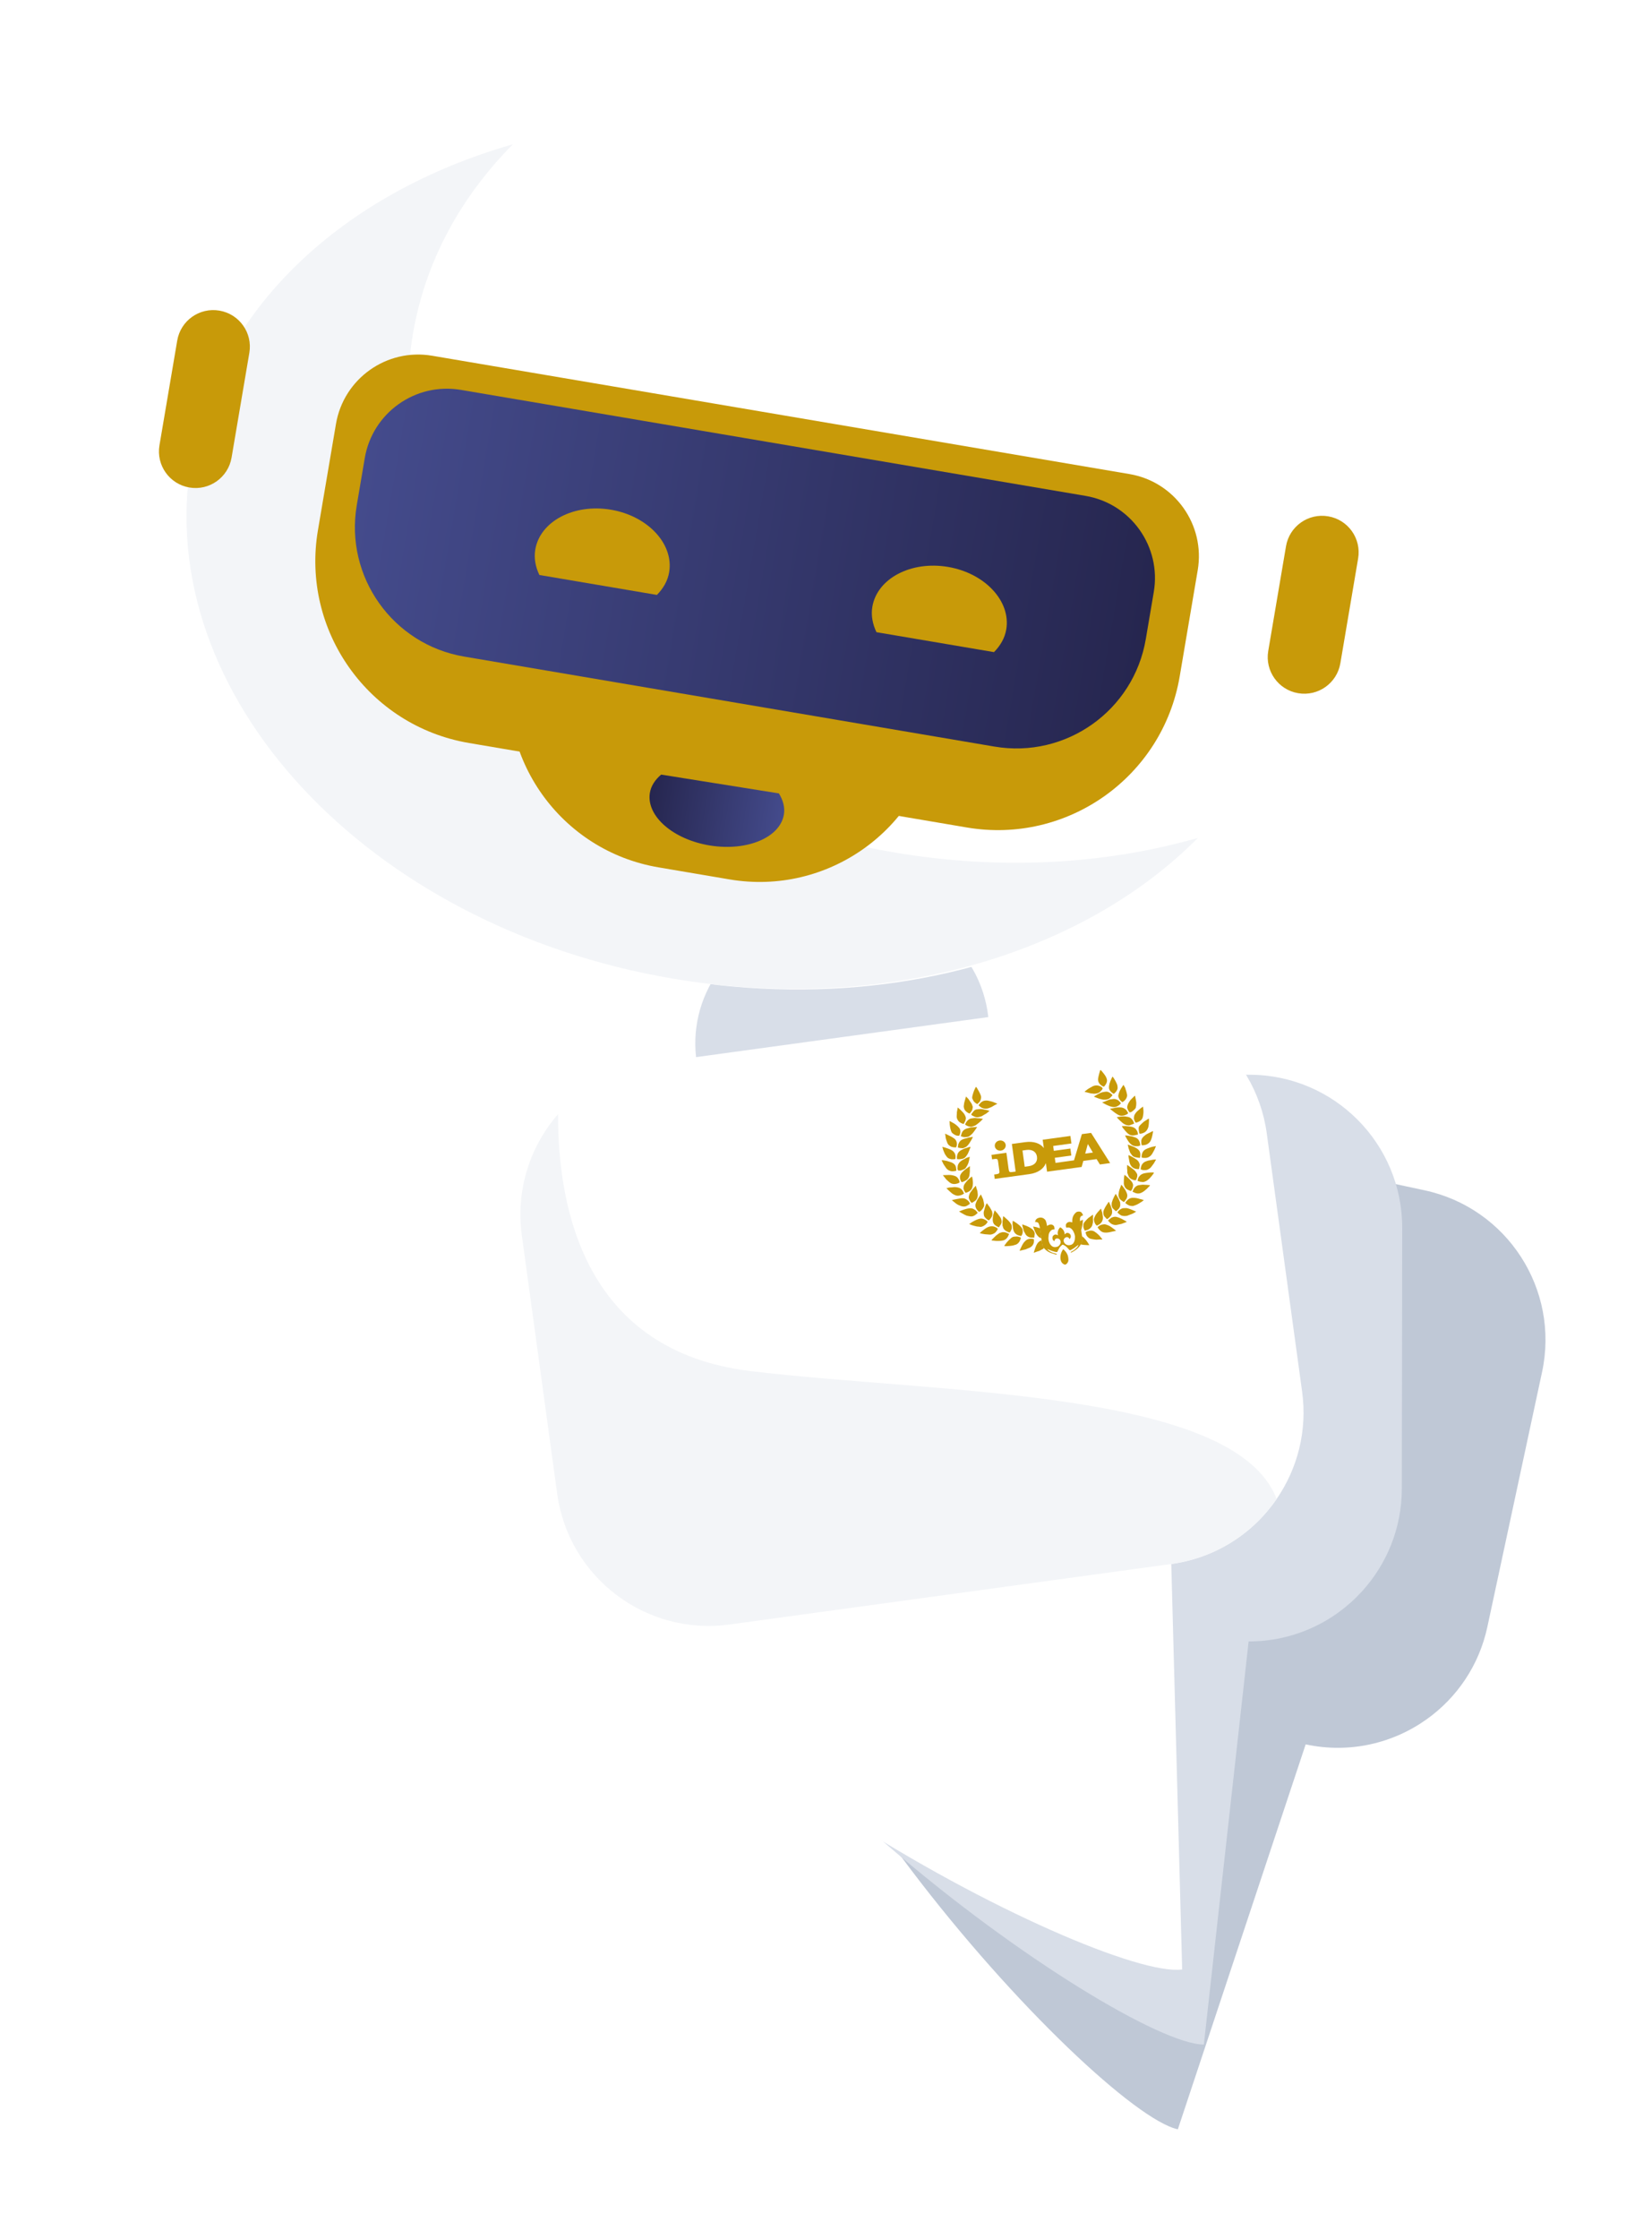 <svg width="155" height="210" viewBox="0 0 155 210" fill="none" xmlns="http://www.w3.org/2000/svg">
  <g id="bot" filter="url(#filter0_d_1149_12306)">
    <path id="path4416" d="M83.334 106.811L78.877 108.032C72.728 109.718 66.372 106.1 64.687 99.95C63.002 93.8 66.625 87.447 72.774 85.761L77.231 84.54C83.381 82.854 89.736 86.472 91.421 92.622C93.107 98.772 89.484 105.125 83.334 106.811Z" fill="#D8DEE8"/>
    <path id="path4514" d="M143.723 127.719L138.591 151.623C137.81 155.258 135.717 158.272 132.912 160.277C129.741 162.547 125.658 163.525 121.543 162.642L109.55 198.744C101.8 197.08 63.715 155.969 69.616 136.818L74.749 112.914C75.653 108.7 78.324 105.319 81.819 103.378C84.747 101.753 88.26 101.137 91.796 101.896L132.7 110.676C140.451 112.34 145.386 119.971 143.723 127.719Z" fill="#BFC8D6"/>
    <path id="path4514_2" d="M130.602 114.207L130.566 138.655C130.561 142.372 129.142 145.757 126.817 148.302C124.189 151.184 120.4 152.992 116.191 152.986L111.99 190.795C104.063 190.784 58.243 158.518 60.021 138.557L60.056 114.108C60.062 109.798 61.97 105.934 64.983 103.308C67.508 101.107 70.816 99.773 74.431 99.778L116.268 99.836C124.195 99.847 130.613 106.282 130.602 114.207Z" fill="#D8DEE8"/>
    <g id="head">
      <path id="path4418" d="M121.141 59.876C117.411 81.858 91.143 95.736 62.469 90.872C33.798 86.008 13.577 64.245 17.307 42.263C21.037 20.279 47.305 6.402 75.976 11.265C104.65 16.129 124.871 37.892 121.141 59.876Z" fill="white"/>
      <path id="Subtract" fill-rule="evenodd" clip-rule="evenodd" d="M111.431 77.625C102.815 80.09 93.025 80.698 82.937 78.987C54.267 74.124 34.046 52.36 37.776 30.378C38.933 23.556 42.261 17.515 47.157 12.572C31.283 17.113 19.395 27.957 16.978 42.208C13.248 64.19 33.468 85.953 62.139 90.817C81.916 94.171 100.548 88.611 111.431 77.625Z" fill="#F3F5F8"/>
      <g id="g4420">
        <g id="g4422">
          <path id="path4436" d="M89.76 76.648L43.043 68.724C33.618 67.125 27.27 58.189 28.869 48.766L30.56 38.802C31.282 34.546 35.322 31.679 39.579 32.401L105.012 43.5C109.269 44.222 112.137 48.261 111.415 52.517L109.724 62.481C108.125 71.904 99.185 78.247 89.76 76.648Z" fill="#C89A09"/>
        </g>
      </g>
      <g id="g4438">
        <g id="g4440">
          <path id="path4454" d="M67.478 81.516L60.825 80.387C51.639 78.829 45.453 70.12 47.012 60.934C48.57 51.749 57.283 45.566 66.469 47.125L73.122 48.253C82.311 49.812 88.497 58.522 86.939 67.707C85.38 76.892 76.668 83.075 67.478 81.516Z" fill="#C89A09"/>
        </g>
      </g>
      <g id="g4456">
        <g id="g4458">
          <path id="path4472" d="M92.347 69.06L42.589 60.619C35.889 59.483 31.374 53.129 32.511 46.429L33.262 42.004C33.984 37.746 38.024 34.882 42.281 35.605L100.889 45.546C105.146 46.268 108.015 50.304 107.293 54.562L106.542 58.986C105.405 65.686 99.047 70.196 92.347 69.06Z" fill="url(#paint0_linear_1149_12306)"/>
        </g>
      </g>
      <g id="g4478">
        <g id="g4480">
          <path id="path4494" d="M16.808 44.761C14.94 44.444 13.682 42.672 13.999 40.804L15.666 30.979C15.983 29.108 17.755 27.853 19.623 28.17C21.495 28.488 22.75 30.256 22.433 32.127L20.766 41.952C20.449 43.82 18.68 45.078 16.808 44.761Z" fill="#C89A09"/>
        </g>
      </g>
      <g id="g4478_2">
        <g id="g4480_2">
          <path id="path4494_2" d="M120.84 64.053C118.972 63.737 117.714 61.965 118.031 60.097L119.698 50.271C120.015 48.4 121.787 47.146 123.655 47.463C125.527 47.78 126.782 49.548 126.465 51.419L124.798 61.245C124.481 63.113 122.712 64.371 120.84 64.053Z" fill="#C89A09"/>
        </g>
      </g>
      <path id="path4474" d="M60.672 54.835C61.26 54.24 61.681 53.531 61.821 52.711C62.271 50.059 59.823 47.431 56.356 46.843C52.888 46.255 49.711 47.928 49.261 50.581C49.122 51.4 49.285 52.209 49.645 52.965L60.672 54.835Z" fill="#C89A09"/>
      <path id="mouth" d="M61.072 71.687C60.51 72.164 60.118 72.738 60.011 73.408C59.664 75.577 62.201 77.786 65.674 78.34C69.147 78.894 72.244 77.585 72.591 75.416C72.698 74.746 72.504 74.078 72.118 73.45L61.072 71.687Z" fill="url(#paint1_linear_1149_12306)"/>
      <path id="path4476" d="M92.299 60.2C92.887 59.605 93.311 58.896 93.45 58.077C93.9 55.424 91.453 52.797 87.982 52.208C84.515 51.62 81.337 53.293 80.887 55.946C80.748 56.765 80.912 57.574 81.271 58.33L92.299 60.2Z" fill="#C89A09"/>
    </g>
    <g id="body">
      <path id="path4514_3" d="M117.893 105.335L121.21 129.558C121.714 133.241 120.772 136.788 118.818 139.628C116.61 142.843 113.104 145.152 108.934 145.724L109.955 183.752C102.101 184.828 52.291 159.146 51.317 139.13L48.001 114.907C47.416 110.637 48.776 106.548 51.4 103.534C53.6 101.007 56.693 99.232 60.276 98.742L101.725 93.065C109.579 91.99 116.819 97.484 117.893 105.335Z" fill="white"/>
      <g id="logo--idea">
        <g id="qKWmw5.tif">
          <path id="Vector" d="M90.602 110.248C90.635 110.376 90.649 110.496 90.697 110.601C90.764 110.759 90.763 110.927 90.781 111.09C90.787 111.192 90.768 111.295 90.728 111.391C90.693 111.493 90.627 111.585 90.539 111.655C90.456 111.717 90.37 111.774 90.282 111.829C90.255 111.842 90.223 111.845 90.194 111.836C90.165 111.828 90.141 111.809 90.127 111.784C90.056 111.682 89.997 111.573 89.952 111.459C89.901 111.312 89.953 111.184 89.995 111.048C90.03 110.935 90.105 110.846 90.175 110.752C90.246 110.658 90.302 110.571 90.373 110.487C90.445 110.403 90.519 110.334 90.602 110.248Z" fill="#C89A09"/>
          <path id="Vector_2" d="M104.811 108.305C104.98 108.424 105.152 108.539 105.318 108.663C105.406 108.729 105.488 108.803 105.561 108.884C105.615 108.944 105.645 109.023 105.694 109.088C105.753 109.164 105.75 109.255 105.746 109.335C105.742 109.428 105.697 109.52 105.668 109.611C105.661 109.644 105.647 109.675 105.625 109.702C105.613 109.714 105.598 109.724 105.582 109.73C105.566 109.737 105.549 109.74 105.531 109.74C105.343 109.703 105.162 109.638 105.026 109.508C104.976 109.451 104.937 109.387 104.912 109.318C104.872 109.228 104.838 109.135 104.809 109.041C104.803 109.003 104.803 108.963 104.808 108.924C104.81 108.913 104.811 108.901 104.811 108.889C104.803 108.791 104.79 108.694 104.786 108.595C104.782 108.496 104.788 108.41 104.789 108.317L104.811 108.305Z" fill="#C89A09"/>
          <path id="Vector_3" d="M89.669 101.875C89.757 101.965 89.842 102.044 89.915 102.131C89.966 102.198 90.013 102.268 90.055 102.339C90.091 102.393 90.128 102.445 90.165 102.498C90.217 102.572 90.254 102.656 90.272 102.744C90.278 102.763 90.285 102.781 90.294 102.799C90.301 102.818 90.315 102.839 90.311 102.856C90.285 102.962 90.294 103.07 90.24 103.176C90.183 103.277 90.114 103.372 90.034 103.459C90.029 103.464 90.022 103.469 90.014 103.471C90.006 103.474 89.998 103.474 89.99 103.473C89.862 103.422 89.746 103.346 89.65 103.252C89.582 103.19 89.531 103.112 89.502 103.026C89.477 102.922 89.441 102.814 89.473 102.699C89.495 102.622 89.487 102.539 89.507 102.462C89.554 102.282 89.609 102.104 89.662 101.925C89.666 101.909 89.668 101.892 89.669 101.875Z" fill="#C89A09"/>
          <path id="Vector_4" d="M106.36 111.603C106.295 111.651 106.236 111.7 106.167 111.744C106.06 111.814 105.95 111.88 105.84 111.947C105.718 112.018 105.587 112.073 105.451 112.113C105.419 112.13 105.386 112.142 105.351 112.149C105.186 112.15 105.023 112.139 104.882 112.049C104.814 112.006 104.744 111.967 104.681 111.918C104.618 111.869 104.62 111.836 104.664 111.775C104.726 111.691 104.797 111.614 104.876 111.545C104.946 111.485 105.028 111.439 105.118 111.41C105.208 111.382 105.303 111.371 105.396 111.38C105.587 111.385 105.775 111.419 105.952 111.48C106.025 111.506 106.105 111.513 106.18 111.534C106.24 111.551 106.296 111.578 106.36 111.603Z" fill="#C89A09"/>
          <path id="Vector_5" d="M105.025 103.366C104.984 103.314 104.949 103.273 104.918 103.229C104.899 103.201 104.883 103.171 104.871 103.14C104.832 103.037 104.78 102.94 104.806 102.818C104.822 102.723 104.851 102.629 104.892 102.54C104.921 102.486 104.952 102.433 104.986 102.382C105.032 102.306 105.085 102.234 105.143 102.166C105.235 102.069 105.336 101.977 105.434 101.882C105.461 101.857 105.489 101.833 105.529 101.796C105.541 101.843 105.55 101.875 105.555 101.907C105.59 102.1 105.64 102.291 105.653 102.485C105.656 102.631 105.64 102.776 105.605 102.919C105.584 102.983 105.544 103.041 105.49 103.087C105.403 103.172 105.309 103.25 105.207 103.319C105.16 103.351 105.083 103.352 105.025 103.366Z" fill="#C89A09"/>
          <path id="Vector_6" d="M107.231 105.137C107.21 105.252 107.192 105.358 107.171 105.464C107.156 105.548 107.137 105.631 107.113 105.713C107.058 105.89 107.006 106.067 106.868 106.208C106.797 106.277 106.714 106.333 106.622 106.375C106.511 106.429 106.396 106.434 106.281 106.452C106.178 106.468 106.151 106.452 106.138 106.355C106.118 106.243 106.112 106.129 106.12 106.015C106.137 105.913 106.18 105.816 106.247 105.733C106.327 105.627 106.434 105.554 106.532 105.472C106.609 105.418 106.691 105.371 106.779 105.334C106.899 105.271 107.021 105.21 107.144 105.15C107.172 105.142 107.202 105.137 107.231 105.137Z" fill="#C89A09"/>
          <path id="Vector_7" d="M93.719 114.775C93.692 114.833 93.664 114.887 93.643 114.944C93.585 115.087 93.482 115.211 93.347 115.299C93.271 115.346 93.185 115.377 93.096 115.39C92.992 115.409 92.886 115.42 92.78 115.423C92.679 115.429 92.578 115.429 92.478 115.422C92.352 115.413 92.227 115.394 92.101 115.378C92.07 115.374 92.067 115.337 92.092 115.311C92.22 115.184 92.347 115.055 92.478 114.932C92.535 114.883 92.594 114.838 92.657 114.796C92.709 114.759 92.76 114.72 92.814 114.686C92.836 114.674 92.861 114.665 92.886 114.659C92.967 114.638 93.049 114.602 93.131 114.6C93.272 114.593 93.413 114.622 93.537 114.684C93.598 114.715 93.656 114.743 93.719 114.775Z" fill="#C89A09"/>
          <path id="Vector_8" d="M94.707 116.323C94.745 116.241 94.78 116.158 94.819 116.077C94.858 115.996 94.896 115.914 94.939 115.835C94.983 115.749 95.034 115.665 95.092 115.586C95.157 115.504 95.231 115.429 95.312 115.361C95.444 115.251 95.61 115.225 95.776 115.218C95.854 115.22 95.931 115.231 96.005 115.25C96.022 115.253 96.048 115.27 96.049 115.282C96.052 115.347 96.052 115.413 96.047 115.478C96.046 115.531 96.038 115.584 96.023 115.636C95.999 115.705 95.966 115.772 95.923 115.834C95.828 115.96 95.692 116.055 95.535 116.104C95.436 116.139 95.342 116.188 95.243 116.225C95.193 116.239 95.141 116.25 95.089 116.258C94.968 116.286 94.848 116.315 94.727 116.345L94.707 116.323Z" fill="#C89A09"/>
          <path id="Vector_9" d="M89.964 113.851C90.059 113.784 90.147 113.715 90.241 113.656C90.328 113.602 90.418 113.553 90.512 113.509C90.617 113.454 90.727 113.409 90.84 113.373C90.972 113.336 91.105 113.302 91.254 113.35C91.368 113.382 91.476 113.431 91.572 113.496C91.594 113.514 91.615 113.533 91.634 113.553C91.66 113.578 91.71 113.608 91.705 113.626C91.688 113.672 91.663 113.716 91.631 113.754C91.564 113.848 91.476 113.928 91.374 113.989C91.337 114.011 91.295 114.027 91.257 114.047C91.191 114.087 91.114 114.108 91.036 114.107C90.969 114.105 90.903 114.082 90.836 114.083C90.657 114.082 90.496 114.013 90.328 113.976C90.228 113.954 90.135 113.903 90.038 113.867C90.014 113.86 89.989 113.855 89.964 113.851Z" fill="#C89A09"/>
          <path id="Vector_10" d="M93.258 115.893C93.336 115.773 93.421 115.656 93.512 115.544C93.638 115.401 93.776 115.266 93.924 115.141C94.002 115.072 94.103 115.029 94.209 115.021C94.295 115.01 94.382 115.005 94.468 115.005C94.577 115.017 94.682 115.045 94.78 115.09C94.788 115.093 94.796 115.097 94.803 115.103C94.809 115.109 94.815 115.116 94.818 115.124C94.822 115.132 94.823 115.14 94.823 115.149C94.823 115.157 94.821 115.166 94.817 115.173C94.792 115.258 94.76 115.341 94.721 115.421C94.662 115.543 94.568 115.648 94.45 115.726C94.366 115.78 94.275 115.789 94.188 115.821C94.057 115.87 93.925 115.876 93.793 115.893C93.65 115.907 93.507 115.914 93.364 115.915C93.328 115.911 93.293 115.904 93.258 115.893Z" fill="#C89A09"/>
          <path id="Vector_11" d="M94.061 113.533C94.099 113.553 94.133 113.569 94.166 113.588C94.353 113.7 94.53 113.826 94.694 113.965C94.791 114.052 94.876 114.151 94.944 114.26C94.989 114.327 94.992 114.423 94.998 114.507C95.005 114.654 94.964 114.8 94.881 114.926C94.877 114.933 94.873 114.94 94.867 114.945C94.861 114.95 94.853 114.954 94.845 114.957C94.837 114.96 94.829 114.961 94.821 114.96C94.812 114.96 94.804 114.958 94.797 114.954C94.697 114.932 94.6 114.903 94.505 114.866C94.346 114.795 94.223 114.669 94.16 114.516C94.072 114.318 94.071 114.11 94.044 113.905C94.027 113.787 94.053 113.662 94.061 113.533Z" fill="#C89A09"/>
          <path id="Vector_12" d="M91.266 103.975C91.201 104.043 91.146 104.105 91.086 104.163C91.025 104.221 90.97 104.271 90.908 104.321C90.8 104.408 90.694 104.499 90.576 104.576C90.51 104.613 90.439 104.641 90.366 104.662C90.323 104.679 90.279 104.693 90.234 104.704C90.114 104.733 89.997 104.705 89.888 104.672C89.788 104.641 89.698 104.578 89.605 104.528C89.601 104.523 89.597 104.518 89.595 104.511C89.593 104.505 89.593 104.499 89.594 104.492C89.657 104.34 89.737 104.195 89.871 104.084C89.966 104.005 90.074 103.935 90.212 103.929C90.273 103.925 90.335 103.916 90.396 103.903C90.516 103.88 90.632 103.901 90.75 103.915C90.822 103.924 90.896 103.918 90.968 103.927C91.064 103.937 91.158 103.957 91.266 103.975Z" fill="#C89A09"/>
          <path id="Vector_13" d="M104.242 110.145C104.299 110.213 104.351 110.273 104.401 110.336C104.463 110.416 104.522 110.498 104.579 110.582C104.615 110.631 104.645 110.684 104.67 110.739C104.723 110.861 104.792 110.977 104.805 111.115C104.817 111.249 104.783 111.384 104.708 111.5C104.641 111.598 104.569 111.692 104.492 111.782C104.383 111.71 104.276 111.655 104.192 111.578C104.107 111.507 104.046 111.413 104.018 111.309C104.01 111.272 103.978 111.237 103.979 111.2C103.98 111.106 103.988 111.012 104.004 110.919C104.018 110.821 104.04 110.723 104.069 110.627C104.113 110.491 104.17 110.359 104.218 110.225C104.223 110.2 104.23 110.179 104.242 110.145Z" fill="#C89A09"/>
          <path id="Vector_14" d="M102.342 112.395C102.361 112.464 102.373 112.528 102.396 112.588C102.466 112.762 102.485 112.944 102.508 113.125C102.532 113.269 102.514 113.418 102.456 113.556C102.385 113.713 102.257 113.842 102.094 113.92C102.073 113.93 102.051 113.941 102.032 113.953C101.984 113.982 101.946 114 101.894 113.948C101.824 113.875 101.77 113.79 101.735 113.698C101.705 113.612 101.684 113.524 101.672 113.434C101.667 113.392 101.673 113.35 101.69 113.311C101.736 113.184 101.794 113.061 101.863 112.943C101.947 112.827 102.039 112.717 102.138 112.612C102.187 112.556 102.236 112.5 102.286 112.444C102.302 112.43 102.32 112.415 102.342 112.395Z" fill="#C89A09"/>
          <path id="Vector_15" d="M106.279 102.825C106.293 102.926 106.31 103.017 106.317 103.107C106.326 103.215 106.327 103.322 106.321 103.43C106.314 103.533 106.293 103.635 106.276 103.738C106.27 103.784 106.259 103.83 106.241 103.875C106.218 103.939 106.184 104 106.139 104.054C106.071 104.124 105.993 104.183 105.906 104.231C105.814 104.274 105.717 104.31 105.618 104.337C105.609 104.34 105.584 104.322 105.577 104.309C105.533 104.231 105.471 104.163 105.462 104.07C105.456 104.029 105.426 103.987 105.426 103.944C105.425 103.873 105.444 103.801 105.448 103.729C105.455 103.601 105.549 103.51 105.61 103.406C105.66 103.336 105.721 103.273 105.79 103.218C105.874 103.141 105.96 103.067 106.049 102.995C106.119 102.937 106.195 102.886 106.279 102.825Z" fill="#C89A09"/>
          <path id="Vector_16" d="M93.179 113.1C93.335 113.235 93.486 113.355 93.621 113.491C93.734 113.599 93.832 113.721 93.91 113.853C93.962 113.947 93.967 114.07 93.969 114.18C93.973 114.338 93.882 114.473 93.799 114.607C93.786 114.616 93.771 114.623 93.755 114.626C93.739 114.629 93.722 114.628 93.707 114.623C93.542 114.557 93.377 114.488 93.263 114.353C93.194 114.278 93.149 114.186 93.135 114.087C93.13 114.053 93.102 114.021 93.099 113.987C93.094 113.916 93.099 113.843 93.1 113.771C93.102 113.761 93.103 113.751 93.103 113.741C93.081 113.638 93.104 113.537 93.125 113.435C93.138 113.37 93.133 113.303 93.143 113.237C93.152 113.191 93.164 113.145 93.179 113.1Z" fill="#C89A09"/>
          <path id="Vector_17" d="M104.547 109.215C104.618 109.275 104.684 109.328 104.747 109.383C104.818 109.444 104.891 109.505 104.956 109.572C105.051 109.663 105.139 109.762 105.218 109.866C105.285 109.951 105.33 110.05 105.349 110.155C105.36 110.269 105.323 110.391 105.29 110.505C105.261 110.577 105.223 110.645 105.176 110.708C105.158 110.738 105.136 110.75 105.092 110.727C105.006 110.681 104.905 110.658 104.822 110.609C104.681 110.534 104.578 110.412 104.533 110.266C104.507 110.195 104.489 110.121 104.479 110.046C104.475 109.937 104.477 109.828 104.485 109.719C104.489 109.63 104.493 109.539 104.503 109.45C104.507 109.401 104.522 109.353 104.532 109.305C104.535 109.28 104.54 109.255 104.547 109.215Z" fill="#C89A09"/>
          <path id="Vector_18" d="M90.23 109.379C90.299 109.549 90.303 109.716 90.319 109.879C90.328 109.999 90.323 110.119 90.305 110.238C90.279 110.458 90.18 110.642 89.973 110.776C89.876 110.832 89.772 110.877 89.664 110.91C89.655 110.911 89.646 110.91 89.638 110.907C89.629 110.904 89.622 110.899 89.616 110.893C89.581 110.848 89.55 110.799 89.524 110.749C89.488 110.68 89.461 110.607 89.443 110.532C89.438 110.465 89.44 110.397 89.451 110.331C89.465 110.145 89.596 110.014 89.705 109.871C89.798 109.757 89.903 109.651 90.018 109.556C90.083 109.499 90.148 109.446 90.23 109.379Z" fill="#C89A09"/>
          <path id="Vector_19" d="M102.288 99.38C102.332 99.422 102.379 99.464 102.421 99.509C102.455 99.547 102.484 99.586 102.515 99.624C102.539 99.654 102.564 99.685 102.587 99.717C102.651 99.796 102.71 99.878 102.763 99.963C102.848 100.117 102.928 100.278 102.9 100.458C102.885 100.544 102.854 100.627 102.811 100.704C102.763 100.784 102.707 100.86 102.644 100.931C102.635 100.94 102.624 100.946 102.612 100.95C102.6 100.953 102.587 100.954 102.575 100.952C102.441 100.896 102.322 100.813 102.226 100.711C102.162 100.639 102.115 100.555 102.088 100.464C102.061 100.374 102.055 100.279 102.07 100.185C102.091 100.029 102.137 99.875 102.174 99.72C102.196 99.632 102.223 99.544 102.25 99.455C102.26 99.429 102.273 99.404 102.288 99.38Z" fill="#C89A09"/>
          <path id="Vector_20" d="M104.763 113.624C104.72 113.645 104.702 113.657 104.681 113.665C104.551 113.716 104.42 113.765 104.289 113.815C104.283 113.816 104.278 113.822 104.272 113.824C104.108 113.859 103.945 113.898 103.782 113.928C103.676 113.947 103.574 113.921 103.472 113.891C103.276 113.832 103.157 113.697 103.038 113.56C103.03 113.554 103.024 113.546 103.02 113.537C103.016 113.528 103.015 113.519 103.015 113.509C103.016 113.5 103.019 113.49 103.024 113.482C103.029 113.473 103.036 113.466 103.045 113.46C103.137 113.391 103.225 113.315 103.317 113.245C103.336 113.23 103.367 113.231 103.39 113.22C103.526 113.155 103.683 113.14 103.829 113.179C103.983 113.22 104.131 113.277 104.271 113.348C104.433 113.428 104.587 113.525 104.763 113.624Z" fill="#C89A09"/>
          <path id="Vector_21" d="M90.255 102.043C90.246 101.889 90.291 101.749 90.333 101.608C90.367 101.491 90.41 101.375 90.457 101.261C90.495 101.171 90.543 101.083 90.589 100.995C90.595 100.991 90.602 100.988 90.609 100.987C90.616 100.986 90.624 100.987 90.631 100.989C90.65 101.004 90.667 101.022 90.678 101.042C90.756 101.173 90.836 101.303 90.906 101.438C90.975 101.561 91.032 101.69 91.077 101.823C91.097 101.91 91.097 102 91.076 102.087C91.052 102.222 90.986 102.348 90.886 102.449C90.841 102.495 90.791 102.537 90.742 102.579C90.736 102.582 90.731 102.583 90.724 102.584C90.718 102.584 90.712 102.583 90.707 102.58C90.566 102.488 90.421 102.399 90.35 102.243C90.318 102.179 90.288 102.111 90.255 102.043Z" fill="#C89A09"/>
          <path id="Vector_22" d="M103.43 100.007C103.475 100.071 103.522 100.131 103.562 100.195C103.615 100.281 103.666 100.368 103.714 100.457C103.751 100.525 103.779 100.597 103.816 100.665C103.888 100.804 103.899 100.955 103.899 101.105C103.892 101.164 103.873 101.222 103.843 101.275C103.784 101.411 103.677 101.513 103.568 101.612C103.562 101.616 103.554 101.619 103.546 101.62C103.539 101.621 103.531 101.621 103.523 101.618C103.411 101.562 103.313 101.486 103.234 101.393C103.158 101.309 103.108 101.207 103.091 101.097C103.084 101.023 103.086 100.948 103.097 100.873C103.105 100.808 103.119 100.743 103.137 100.679C103.158 100.603 103.183 100.527 103.212 100.453C103.261 100.335 103.314 100.218 103.368 100.101C103.387 100.069 103.407 100.037 103.43 100.007Z" fill="#C89A09"/>
          <path id="Vector_23" d="M102.475 115.287C102.373 115.288 102.286 115.288 102.201 115.289C102.148 115.288 102.096 115.291 102.044 115.298C101.94 115.313 101.834 115.309 101.732 115.289C101.611 115.27 101.489 115.255 101.371 115.226C101.257 115.191 101.157 115.125 101.085 115.036C101.002 114.956 100.947 114.854 100.926 114.744C100.92 114.706 100.898 114.67 100.888 114.632C100.887 114.625 100.889 114.618 100.892 114.611C100.895 114.605 100.9 114.599 100.907 114.595C101.011 114.533 101.127 114.49 101.248 114.467C101.329 114.448 101.413 114.446 101.495 114.458C101.576 114.471 101.654 114.499 101.723 114.541C101.847 114.623 101.963 114.713 102.071 114.812C102.12 114.853 102.165 114.898 102.206 114.947C102.28 115.034 102.35 115.123 102.421 115.212C102.435 115.23 102.446 115.249 102.475 115.287Z" fill="#C89A09"/>
          <path id="Vector_24" d="M90.318 105.677L90.216 105.882C90.204 105.905 90.193 105.927 90.18 105.951C90.118 106.052 90.052 106.152 89.992 106.256C89.917 106.379 89.821 106.49 89.708 106.586C89.68 106.608 89.648 106.626 89.613 106.638C89.547 106.672 89.479 106.7 89.409 106.724C89.36 106.73 89.312 106.73 89.264 106.722C89.211 106.719 89.156 106.717 89.104 106.709C89.046 106.699 88.99 106.687 88.934 106.671C88.928 106.668 88.923 106.665 88.919 106.66C88.915 106.655 88.912 106.649 88.911 106.643C88.919 106.557 88.927 106.473 88.942 106.39C88.953 106.349 88.969 106.309 88.989 106.271C89.04 106.143 89.131 106.033 89.251 105.954C89.332 105.906 89.419 105.868 89.511 105.841C89.62 105.805 89.74 105.797 89.845 105.753C89.993 105.69 90.152 105.71 90.3 105.664L90.318 105.677Z" fill="#C89A09"/>
          <path id="Vector_25" d="M103.086 111.758C103.118 111.832 103.149 111.906 103.182 111.98C103.211 112.046 103.245 112.11 103.272 112.177C103.285 112.207 103.281 112.243 103.294 112.272C103.359 112.413 103.39 112.567 103.384 112.721C103.383 112.873 103.319 113.021 103.207 113.133C103.154 113.182 103.108 113.238 103.053 113.285C103.012 113.317 102.968 113.344 102.922 113.368C102.916 113.37 102.909 113.371 102.902 113.371C102.895 113.371 102.889 113.369 102.883 113.366C102.813 113.293 102.744 113.22 102.676 113.145C102.564 113.024 102.56 112.87 102.556 112.723C102.561 112.64 102.585 112.558 102.626 112.483C102.675 112.373 102.731 112.265 102.795 112.161C102.879 112.022 102.974 111.891 103.065 111.757L103.086 111.758Z" fill="#C89A09"/>
          <path id="Vector_26" d="M87.455 106.602C87.52 106.618 87.587 106.629 87.65 106.65C87.806 106.701 87.965 106.749 88.116 106.812C88.294 106.887 88.464 106.974 88.575 107.135C88.651 107.251 88.694 107.383 88.7 107.52C88.7 107.577 88.695 107.635 88.686 107.692C88.687 107.7 88.686 107.708 88.683 107.716C88.68 107.723 88.675 107.73 88.669 107.736C88.663 107.742 88.656 107.747 88.647 107.749C88.639 107.752 88.63 107.753 88.622 107.753C88.507 107.757 88.386 107.781 88.278 107.757C88.116 107.722 87.956 107.664 87.859 107.517C87.802 107.431 87.735 107.352 87.687 107.263C87.642 107.181 87.622 107.088 87.579 107.006C87.531 106.902 87.497 106.792 87.48 106.68C87.47 106.657 87.458 106.635 87.442 106.615L87.455 106.602Z" fill="#C89A09"/>
          <path id="Vector_27" d="M87.715 105.362C87.891 105.447 88.062 105.527 88.229 105.611C88.327 105.66 88.421 105.715 88.511 105.775C88.577 105.817 88.636 105.869 88.686 105.928C88.731 105.988 88.766 106.055 88.788 106.126C88.807 106.191 88.817 106.258 88.818 106.326C88.825 106.415 88.807 106.505 88.768 106.588C88.76 106.608 88.754 106.629 88.752 106.65C88.684 106.654 88.615 106.653 88.547 106.647C88.454 106.636 88.364 106.614 88.278 106.582C88.209 106.547 88.144 106.505 88.086 106.455C88.017 106.404 87.964 106.336 87.933 106.258C87.893 106.16 87.86 106.06 87.823 105.96C87.802 105.903 87.785 105.844 87.774 105.784C87.75 105.65 87.736 105.515 87.715 105.362Z" fill="#C89A09"/>
          <path id="Vector_28" d="M92.595 102.568C92.448 102.648 92.295 102.717 92.156 102.812C92.049 102.886 91.924 102.917 91.811 102.966C91.693 103.01 91.567 103.027 91.442 103.017C91.331 103.008 91.225 102.976 91.13 102.924C91.038 102.868 90.954 102.802 90.879 102.727C90.873 102.723 90.868 102.718 90.865 102.712C90.862 102.705 90.86 102.698 90.86 102.691C90.86 102.684 90.862 102.677 90.865 102.671C90.869 102.665 90.874 102.659 90.879 102.655C90.94 102.596 90.984 102.522 91.045 102.462C91.098 102.414 91.157 102.372 91.221 102.337C91.351 102.261 91.498 102.253 91.643 102.257C91.722 102.264 91.801 102.279 91.878 102.302C91.972 102.323 92.066 102.341 92.158 102.371C92.259 102.404 92.356 102.449 92.455 102.488L92.593 102.543L92.595 102.568Z" fill="#C89A09"/>
          <path id="Vector_29" d="M89.454 104.456C89.295 104.419 89.148 104.346 89.026 104.244C88.956 104.18 88.901 104.104 88.863 104.02C88.824 103.946 88.802 103.865 88.8 103.782C88.798 103.678 88.812 103.573 88.817 103.469C88.814 103.438 88.814 103.408 88.814 103.377C88.832 103.271 88.853 103.166 88.873 103.06C88.881 103.014 88.889 102.966 88.898 102.908C88.975 102.973 89.046 103.027 89.11 103.088C89.22 103.194 89.328 103.301 89.429 103.413C89.482 103.476 89.526 103.543 89.563 103.615C89.596 103.675 89.621 103.737 89.64 103.802C89.669 103.879 89.669 103.964 89.64 104.042C89.622 104.082 89.627 104.131 89.608 104.17C89.562 104.267 89.507 104.36 89.454 104.456Z" fill="#C89A09"/>
          <path id="Vector_30" d="M102.469 102.431C102.582 102.388 102.695 102.347 102.807 102.302C102.919 102.257 103.028 102.209 103.14 102.162C103.156 102.157 103.174 102.154 103.192 102.153C103.281 102.14 103.372 102.133 103.461 102.116C103.621 102.082 103.76 102.14 103.892 102.2C103.967 102.232 104.024 102.302 104.085 102.358C104.124 102.396 104.161 102.436 104.193 102.479C104.198 102.488 104.2 102.497 104.2 102.506C104.2 102.516 104.197 102.525 104.193 102.534C104.113 102.634 104.011 102.718 103.894 102.779C103.808 102.832 103.709 102.864 103.607 102.873C103.518 102.874 103.431 102.864 103.346 102.844C103.258 102.822 103.173 102.794 103.09 102.76C103.003 102.726 102.917 102.688 102.833 102.647C102.737 102.599 102.646 102.545 102.552 102.494C102.524 102.479 102.493 102.469 102.464 102.456L102.469 102.431Z" fill="#C89A09"/>
          <path id="Vector_31" d="M104.608 105.526C104.701 105.536 104.794 105.543 104.884 105.555C104.975 105.567 105.06 105.589 105.147 105.604C105.188 105.612 105.23 105.615 105.269 105.627C105.369 105.656 105.469 105.687 105.566 105.723C105.697 105.77 105.807 105.856 105.879 105.969C105.966 106.106 106.015 106.262 106.02 106.423C106.021 106.432 106.021 106.441 106.018 106.45C106.015 106.459 106.011 106.467 106.004 106.474C105.998 106.481 105.99 106.487 105.981 106.491C105.972 106.495 105.963 106.498 105.953 106.498C105.914 106.503 105.877 106.527 105.838 106.534C105.802 106.539 105.767 106.54 105.731 106.537C105.721 106.535 105.71 106.534 105.7 106.533C105.555 106.55 105.41 106.521 105.287 106.452C105.213 106.41 105.146 106.358 105.088 106.299C105.034 106.245 104.984 106.188 104.941 106.127C104.895 106.064 104.852 105.999 104.813 105.932C104.753 105.826 104.692 105.72 104.632 105.613C104.621 105.585 104.613 105.556 104.608 105.526Z" fill="#C89A09"/>
          <path id="Vector_32" d="M89.036 112.654C89.142 112.611 89.237 112.571 89.335 112.535C89.414 112.505 89.495 112.478 89.576 112.454C89.676 112.422 89.778 112.397 89.882 112.378C90.059 112.35 90.236 112.341 90.394 112.441C90.46 112.476 90.522 112.515 90.581 112.56C90.648 112.627 90.709 112.699 90.763 112.775C90.77 112.784 90.75 112.819 90.734 112.833C90.645 112.907 90.561 112.991 90.46 113.044C90.338 113.107 90.203 113.151 90.057 113.117C89.944 113.09 89.824 113.086 89.717 113.046C89.588 112.992 89.463 112.928 89.344 112.856C89.242 112.801 89.145 112.739 89.045 112.679C89.037 112.676 89.037 112.658 89.036 112.654Z" fill="#C89A09"/>
          <path id="Vector_33" d="M94.95 113.874C95.101 113.928 95.252 113.969 95.391 114.033C95.612 114.135 95.837 114.242 95.989 114.43C96.081 114.544 96.142 114.679 96.112 114.835C96.094 114.923 96.091 115.014 96.081 115.114C95.995 115.114 95.911 115.117 95.827 115.114C95.701 115.111 95.581 115.074 95.478 115.009C95.378 114.944 95.281 114.866 95.235 114.748C95.205 114.67 95.143 114.603 95.107 114.526C95.088 114.471 95.073 114.414 95.063 114.356C95.037 114.264 95.003 114.174 94.98 114.081C94.964 114.016 94.96 113.949 94.95 113.874Z" fill="#C89A09"/>
          <path id="Vector_34" d="M105.457 104.412C105.374 104.447 105.294 104.482 105.211 104.514C105.143 104.543 105.073 104.567 105.002 104.585C104.958 104.59 104.913 104.588 104.87 104.58C104.635 104.561 104.458 104.445 104.297 104.299C104.209 104.218 104.117 104.14 104.032 104.057C103.966 103.992 103.906 103.922 103.845 103.853C103.838 103.845 103.84 103.83 103.836 103.812C103.965 103.794 104.092 103.772 104.219 103.759C104.346 103.747 104.472 103.745 104.599 103.746C104.649 103.746 104.697 103.77 104.747 103.774C104.871 103.781 104.99 103.817 105.094 103.879C105.169 103.924 105.224 103.999 105.284 104.065C105.314 104.098 105.339 104.135 105.358 104.175C105.392 104.248 105.42 104.322 105.457 104.412Z" fill="#C89A09"/>
          <path id="Vector_35" d="M88.148 104.183C88.25 104.238 88.355 104.29 88.455 104.349C88.556 104.405 88.653 104.469 88.743 104.54C88.856 104.631 88.96 104.733 89.052 104.843C89.138 104.951 89.15 105.093 89.144 105.224C89.139 105.327 89.089 105.429 89.055 105.531C89.051 105.543 89.023 105.552 89.006 105.555C88.877 105.577 88.758 105.538 88.649 105.486C88.559 105.438 88.474 105.381 88.397 105.315C88.334 105.266 88.309 105.194 88.279 105.124C88.234 105.003 88.202 104.877 88.182 104.75C88.154 104.594 88.139 104.436 88.138 104.278C88.137 104.252 88.131 104.225 88.127 104.199L88.148 104.183Z" fill="#C89A09"/>
          <path id="Vector_36" d="M103.735 114.479L103.346 114.561C103.235 114.584 103.125 114.616 103.013 114.629C102.893 114.648 102.771 114.65 102.65 114.636C102.536 114.62 102.429 114.578 102.338 114.514C102.258 114.446 102.185 114.373 102.118 114.293C102.08 114.247 102.049 114.195 102.025 114.141C102.022 114.134 102.032 114.116 102.041 114.109C102.149 114.023 102.261 113.936 102.4 113.903C102.538 113.87 102.692 113.837 102.838 113.897C102.935 113.937 103.04 113.964 103.129 114.015C103.253 114.09 103.372 114.171 103.486 114.258C103.572 114.32 103.654 114.388 103.738 114.453L103.735 114.479Z" fill="#C89A09"/>
          <path id="Vector_37" d="M105.296 110.807C105.326 110.735 105.35 110.679 105.375 110.622C105.43 110.493 105.523 110.38 105.642 110.297C105.722 110.237 105.818 110.2 105.919 110.189C106.031 110.181 106.143 110.153 106.256 110.147C106.341 110.147 106.427 110.153 106.511 110.163C106.544 110.165 106.577 110.163 106.609 110.165C106.707 110.173 106.805 110.18 106.904 110.193C106.95 110.198 106.944 110.221 106.92 110.246C106.828 110.343 106.738 110.441 106.643 110.533C106.577 110.597 106.5 110.651 106.432 110.712C106.333 110.798 106.218 110.869 106.094 110.92C106.056 110.937 106.016 110.951 105.974 110.961C105.822 110.991 105.664 110.974 105.525 110.912C105.449 110.881 105.375 110.843 105.296 110.807Z" fill="#C89A09"/>
          <path id="Vector_38" d="M88.94 108.814C88.88 108.751 88.873 108.66 88.881 108.578C88.888 108.476 88.886 108.373 88.93 108.269C88.975 108.166 89.041 108.071 89.126 107.991C89.162 107.957 89.203 107.926 89.246 107.899C89.325 107.844 89.409 107.796 89.498 107.758C89.571 107.722 89.642 107.681 89.711 107.637C89.736 107.626 89.763 107.617 89.79 107.61L90.028 107.529C90.018 107.582 90.007 107.63 89.998 107.679C89.984 107.75 89.975 107.822 89.957 107.892C89.924 108.059 89.863 108.221 89.776 108.372C89.728 108.447 89.686 108.526 89.632 108.597C89.601 108.635 89.56 108.666 89.514 108.687C89.443 108.724 89.366 108.75 89.291 108.781C89.259 108.794 89.227 108.805 89.194 108.814C89.169 108.823 89.143 108.827 89.117 108.828C89.061 108.825 89.008 108.819 88.94 108.814Z" fill="#C89A09"/>
          <path id="Vector_39" d="M90.042 108.427C90.038 108.518 90.033 108.609 90.031 108.7C90.03 108.759 90.04 108.818 90.036 108.876C90.025 109.011 90.015 109.147 89.991 109.281C89.981 109.362 89.952 109.441 89.908 109.512C89.851 109.592 89.793 109.679 89.698 109.728C89.617 109.769 89.54 109.817 89.458 109.856C89.409 109.876 89.358 109.893 89.306 109.905C89.262 109.917 89.248 109.9 89.224 109.863C89.152 109.74 89.112 109.603 89.107 109.462C89.103 109.356 89.13 109.251 89.187 109.158C89.26 109.035 89.356 108.924 89.47 108.83C89.558 108.752 89.656 108.682 89.753 108.612C89.84 108.546 89.931 108.485 90.021 108.422L90.042 108.427Z" fill="#C89A09"/>
          <path id="Vector_40" d="M106.84 103.949C106.841 104.046 106.843 104.132 106.84 104.218C106.839 104.301 106.834 104.384 106.824 104.466C106.808 104.581 106.803 104.7 106.76 104.806C106.691 104.975 106.604 105.14 106.421 105.242C106.297 105.314 106.157 105.358 106.012 105.369C105.986 105.372 105.937 105.341 105.933 105.32C105.899 105.167 105.879 105.012 105.872 104.856C105.877 104.754 105.922 104.656 105.998 104.582C106.101 104.477 106.207 104.374 106.318 104.277C106.38 104.228 106.445 104.182 106.514 104.142C106.584 104.094 106.655 104.045 106.727 104C106.763 103.981 106.801 103.964 106.84 103.949Z" fill="#C89A09"/>
          <path id="Vector_41" d="M101.592 112.975L101.586 113.304C101.587 113.314 101.589 113.324 101.587 113.335C101.588 113.443 101.596 113.552 101.589 113.66C101.579 113.73 101.563 113.799 101.542 113.868C101.522 113.986 101.464 114.098 101.376 114.187C101.332 114.235 101.282 114.278 101.228 114.316C101.158 114.367 101.075 114.401 100.988 114.415C100.946 114.421 100.905 114.449 100.862 114.454C100.848 114.454 100.834 114.451 100.822 114.445C100.81 114.44 100.8 114.431 100.793 114.421C100.751 114.299 100.677 114.186 100.682 114.054C100.685 113.966 100.68 113.874 100.71 113.793C100.748 113.711 100.801 113.636 100.865 113.569C100.955 113.466 101.05 113.367 101.15 113.273C101.211 113.224 101.275 113.18 101.341 113.139C101.416 113.086 101.489 113.028 101.563 112.973L101.592 112.975Z" fill="#C89A09"/>
          <path id="Vector_42" d="M89.5 110.977C89.441 111.013 89.385 111.052 89.323 111.082C89.227 111.129 89.123 111.161 89.016 111.176C88.875 111.197 88.732 111.173 88.609 111.109C88.527 111.072 88.449 111.029 88.376 110.979C88.309 110.928 88.246 110.874 88.187 110.815C88.102 110.737 88.018 110.659 87.934 110.579C87.903 110.549 87.876 110.514 87.837 110.471C87.872 110.468 87.907 110.463 87.941 110.457C87.985 110.446 88.028 110.427 88.077 110.417C88.122 110.41 88.167 110.406 88.213 110.405C88.265 110.402 88.318 110.402 88.37 110.398C88.468 110.39 88.568 110.365 88.664 110.374C88.885 110.394 89.102 110.428 89.262 110.596C89.356 110.691 89.425 110.806 89.465 110.932C89.468 110.943 89.48 110.952 89.5 110.977Z" fill="#C89A09"/>
          <path id="Vector_43" d="M92.352 112.551C92.447 112.652 92.535 112.736 92.611 112.828C92.704 112.943 92.781 113.069 92.875 113.183C92.985 113.316 93.006 113.474 93.016 113.63C93.015 113.721 92.987 113.811 92.933 113.888C92.879 113.977 92.82 114.062 92.759 114.152C92.684 114.119 92.611 114.082 92.541 114.041C92.436 113.974 92.334 113.904 92.269 113.795C92.186 113.657 92.18 113.505 92.182 113.355C92.187 113.231 92.202 113.107 92.228 112.985C92.244 112.902 92.279 112.821 92.303 112.739C92.32 112.683 92.333 112.624 92.352 112.551Z" fill="#C89A09"/>
          <path id="Vector_44" d="M87.402 107.848C87.45 107.848 87.497 107.853 87.544 107.86C87.698 107.897 87.861 107.902 88.01 107.962C88.11 108.003 88.225 108.017 88.323 108.063C88.537 108.161 88.702 108.299 88.734 108.537C88.745 108.618 88.756 108.699 88.767 108.78C88.77 108.789 88.77 108.798 88.768 108.808C88.766 108.817 88.762 108.826 88.755 108.833C88.749 108.841 88.742 108.847 88.732 108.851C88.723 108.856 88.713 108.858 88.703 108.858C88.613 108.878 88.52 108.889 88.428 108.893C88.342 108.89 88.249 108.891 88.169 108.846C88.129 108.823 88.078 108.816 88.037 108.792C87.936 108.733 87.85 108.653 87.787 108.559C87.711 108.451 87.636 108.342 87.565 108.231C87.54 108.187 87.519 108.142 87.5 108.096C87.469 108.032 87.437 107.969 87.407 107.904C87.403 107.886 87.401 107.867 87.402 107.848Z" fill="#C89A09"/>
          <path id="Vector_45" d="M91.627 111.883C91.722 112.012 91.82 112.139 91.908 112.269C91.954 112.339 91.996 112.412 92.034 112.487C92.067 112.543 92.096 112.601 92.12 112.661C92.132 112.712 92.141 112.765 92.146 112.817C92.179 112.994 92.117 113.147 92.008 113.289C91.965 113.346 91.916 113.398 91.871 113.453C91.865 113.462 91.857 113.469 91.848 113.475C91.838 113.48 91.828 113.484 91.817 113.485C91.806 113.487 91.795 113.486 91.785 113.483C91.775 113.48 91.765 113.476 91.757 113.469C91.608 113.387 91.484 113.272 91.396 113.133C91.369 113.083 91.353 113.029 91.347 112.973C91.329 112.838 91.321 112.703 91.375 112.568C91.408 112.479 91.422 112.381 91.449 112.289C91.474 112.203 91.504 112.119 91.538 112.036C91.564 111.984 91.594 111.932 91.627 111.883Z" fill="#C89A09"/>
          <path id="Vector_46" d="M104.854 106.394C104.936 106.421 105.02 106.445 105.101 106.475C105.223 106.52 105.343 106.569 105.464 106.618C105.508 106.639 105.55 106.661 105.591 106.686C105.757 106.773 105.9 106.885 105.979 107.048C106.012 107.134 106.03 107.224 106.033 107.316C106.035 107.375 106.031 107.434 106.021 107.493C106.015 107.536 106.003 107.58 105.99 107.633C105.908 107.625 105.83 107.619 105.752 107.608C105.674 107.597 105.597 107.582 105.522 107.563C105.395 107.529 105.287 107.454 105.218 107.349C105.164 107.272 105.108 107.195 105.06 107.113C105.044 107.078 105.033 107.041 105.026 107.004C104.977 106.857 104.905 106.718 104.893 106.56C104.882 106.508 104.864 106.457 104.839 106.41L104.854 106.394Z" fill="#C89A09"/>
          <path id="Vector_47" d="M90.107 106.6C90.051 106.745 90 106.88 89.945 107.015C89.91 107.106 89.87 107.196 89.823 107.283C89.773 107.366 89.717 107.446 89.655 107.523C89.589 107.608 89.497 107.672 89.391 107.706C89.278 107.736 89.161 107.755 89.043 107.762C88.988 107.764 88.934 107.762 88.879 107.756C88.873 107.756 88.866 107.755 88.859 107.753C88.853 107.751 88.847 107.748 88.842 107.743C88.837 107.739 88.833 107.734 88.831 107.728C88.828 107.722 88.827 107.716 88.827 107.709C88.809 107.573 88.824 107.435 88.871 107.304C88.906 107.198 88.969 107.101 89.056 107.024C89.115 106.97 89.183 106.924 89.256 106.889C89.392 106.825 89.522 106.748 89.676 106.717C89.768 106.699 89.853 106.65 89.943 106.624C89.997 106.612 90.052 106.604 90.107 106.6Z" fill="#C89A09"/>
          <path id="Vector_48" d="M91.876 103.23C91.838 103.262 91.808 103.288 91.778 103.313C91.712 103.365 91.65 103.423 91.581 103.471C91.523 103.511 91.458 103.541 91.396 103.577C91.315 103.625 91.235 103.677 91.153 103.724C91.128 103.737 91.102 103.746 91.075 103.751C90.987 103.78 90.896 103.802 90.804 103.817C90.691 103.833 90.577 103.816 90.477 103.77C90.409 103.737 90.338 103.707 90.272 103.671C90.234 103.646 90.2 103.617 90.171 103.583C90.167 103.575 90.165 103.567 90.165 103.558C90.165 103.549 90.167 103.54 90.172 103.532C90.24 103.438 90.31 103.349 90.384 103.26C90.419 103.218 90.46 103.18 90.506 103.149C90.545 103.121 90.59 103.102 90.638 103.093C90.778 103.067 90.921 103.053 91.063 103.051C91.184 103.053 91.303 103.09 91.423 103.113C91.505 103.128 91.588 103.141 91.668 103.161C91.733 103.177 91.796 103.203 91.876 103.23Z" fill="#C89A09"/>
          <path id="Vector_49" d="M100.798 101.423C100.956 101.293 101.11 101.168 101.291 101.072C101.37 101.031 101.443 100.981 101.522 100.94C101.665 100.861 101.83 100.827 101.994 100.842C102.158 100.858 102.31 100.923 102.429 101.028C102.516 101.096 102.513 101.149 102.422 101.256C102.365 101.33 102.301 101.399 102.23 101.461C102.163 101.513 102.085 101.553 102.001 101.577C101.901 101.602 101.797 101.616 101.694 101.619C101.625 101.616 101.557 101.608 101.491 101.595C101.467 101.595 101.443 101.595 101.419 101.593C101.328 101.572 101.238 101.55 101.147 101.528C101.056 101.507 100.962 101.485 100.871 101.461C100.845 101.45 100.82 101.438 100.798 101.423Z" fill="#C89A09"/>
          <path id="Vector_50" d="M105.641 112.674C105.527 112.741 105.43 112.806 105.326 112.857C105.221 112.908 105.116 112.939 105.011 112.98C104.941 113.014 104.868 113.043 104.794 113.066C104.703 113.081 104.61 113.089 104.518 113.088C104.472 113.089 104.425 113.076 104.378 113.073C104.254 113.065 104.164 112.994 104.073 112.93C104.017 112.887 103.965 112.841 103.916 112.791C103.909 112.786 103.903 112.779 103.898 112.77C103.894 112.762 103.891 112.754 103.891 112.745C103.89 112.735 103.892 112.726 103.895 112.718C103.899 112.709 103.904 112.701 103.911 112.695C103.995 112.578 104.107 112.482 104.239 112.414C104.328 112.366 104.429 112.343 104.531 112.348C104.574 112.35 104.618 112.349 104.662 112.345C104.811 112.339 104.943 112.395 105.078 112.44C105.226 112.489 105.365 112.561 105.509 112.623C105.547 112.64 105.589 112.654 105.641 112.674Z" fill="#C89A09"/>
          <path id="Vector_51" d="M90.716 104.748C90.647 104.849 90.584 104.945 90.516 105.038C90.439 105.151 90.355 105.26 90.264 105.363C90.174 105.454 90.075 105.538 89.968 105.612C89.921 105.64 89.869 105.658 89.814 105.666C89.76 105.679 89.704 105.681 89.649 105.689C89.491 105.714 89.35 105.659 89.209 105.611C89.204 105.607 89.199 105.602 89.196 105.596C89.193 105.59 89.192 105.584 89.192 105.577C89.239 105.446 89.251 105.308 89.334 105.183C89.43 105.033 89.586 104.922 89.767 104.874C89.916 104.831 90.064 104.782 90.222 104.769C90.366 104.758 90.51 104.746 90.654 104.736C90.675 104.738 90.696 104.742 90.716 104.748Z" fill="#C89A09"/>
          <path id="Vector_52" d="M101.667 101.886C101.777 101.82 101.879 101.757 101.984 101.696C102.055 101.656 102.129 101.62 102.2 101.582C102.373 101.485 102.564 101.454 102.758 101.43C102.858 101.414 102.96 101.429 103.049 101.471C103.182 101.531 103.3 101.616 103.395 101.721C103.42 101.75 103.423 101.769 103.393 101.799C103.312 101.878 103.241 101.962 103.159 102.039C103.12 102.072 103.075 102.098 103.025 102.115C102.947 102.147 102.864 102.168 102.78 102.177C102.656 102.181 102.53 102.185 102.409 102.143C102.337 102.117 102.255 102.114 102.181 102.089C102.065 102.051 101.952 102.005 101.838 101.961C101.782 101.937 101.729 101.912 101.667 101.886Z" fill="#C89A09"/>
          <path id="Vector_53" d="M104.444 100.782C104.478 100.838 104.507 100.885 104.534 100.933C104.561 100.981 104.59 101.03 104.615 101.08C104.622 101.103 104.628 101.126 104.632 101.15C104.661 101.24 104.695 101.328 104.72 101.419C104.746 101.51 104.767 101.602 104.785 101.694C104.814 101.844 104.757 101.975 104.68 102.106C104.627 102.198 104.545 102.258 104.471 102.329C104.432 102.359 104.39 102.386 104.345 102.409C104.196 102.315 104.082 102.181 104.017 102.024C104.003 101.99 103.988 101.955 103.976 101.92C103.946 101.83 103.974 101.741 103.994 101.653C104.052 101.401 104.183 101.177 104.329 100.96C104.367 100.905 104.402 100.85 104.444 100.782Z" fill="#C89A09"/>
          <path id="Vector_54" d="M87.503 109.255C87.703 109.248 87.885 109.239 88.068 109.237C88.169 109.234 88.269 109.242 88.368 109.26C88.575 109.303 88.778 109.355 88.909 109.533C88.994 109.649 89.062 109.765 89.067 109.907C89.067 109.917 89.065 109.926 89.061 109.935C89.057 109.944 89.05 109.952 89.043 109.958C88.988 109.99 88.93 110.017 88.871 110.039C88.81 110.057 88.748 110.071 88.686 110.08C88.54 110.101 88.392 110.08 88.262 110.019C88.187 109.98 88.119 109.93 88.059 109.872C87.978 109.805 87.901 109.735 87.826 109.662C87.785 109.617 87.746 109.569 87.711 109.519C87.642 109.434 87.575 109.347 87.503 109.255Z" fill="#C89A09"/>
          <path id="Vector_55" d="M90.964 114.681C91.049 114.608 91.12 114.539 91.198 114.479C91.371 114.346 91.544 114.211 91.747 114.122C91.879 114.066 92.024 114.042 92.167 114.053C92.339 114.066 92.482 114.141 92.614 114.236C92.665 114.272 92.659 114.335 92.606 114.405C92.553 114.474 92.512 114.541 92.457 114.603C92.417 114.647 92.369 114.685 92.316 114.714C92.198 114.777 92.073 114.832 91.935 114.832C91.849 114.832 91.763 114.819 91.676 114.813C91.608 114.808 91.538 114.806 91.47 114.799C91.392 114.789 91.314 114.775 91.236 114.761C91.173 114.749 91.111 114.735 91.05 114.719C91.02 114.708 90.992 114.696 90.964 114.681Z" fill="#C89A09"/>
          <path id="Vector_56" d="M103.75 112.646C103.658 112.572 103.571 112.494 103.489 112.412C103.44 112.359 103.382 112.304 103.376 112.223C103.374 112.187 103.336 112.152 103.339 112.118C103.348 111.995 103.322 111.869 103.38 111.748C103.408 111.687 103.415 111.618 103.441 111.557C103.485 111.452 103.534 111.349 103.584 111.247C103.615 111.184 103.652 111.123 103.685 111.061C103.707 111.018 103.727 111.008 103.754 111.056C103.794 111.127 103.836 111.197 103.877 111.268C103.918 111.338 103.957 111.4 103.99 111.469C104.03 111.551 104.063 111.637 104.097 111.721C104.117 111.76 104.131 111.801 104.138 111.844C104.145 111.949 104.161 112.057 104.135 112.158C104.101 112.287 104.027 112.404 103.922 112.495C103.87 112.544 103.814 112.59 103.75 112.646Z" fill="#C89A09"/>
          <path id="Vector_57" d="M91.073 111.063C91.116 111.158 91.154 111.24 91.191 111.323C91.22 111.387 91.25 111.452 91.279 111.516C91.281 111.52 91.283 111.524 91.284 111.528C91.319 111.708 91.368 111.887 91.38 112.069C91.385 112.153 91.333 112.253 91.285 112.334C91.23 112.425 91.163 112.508 91.086 112.584C91.038 112.627 90.982 112.661 90.92 112.684C90.904 112.692 90.862 112.669 90.844 112.652C90.698 112.513 90.578 112.357 90.562 112.155C90.548 112.051 90.565 111.945 90.611 111.849C90.648 111.779 90.663 111.701 90.7 111.632C90.76 111.521 90.827 111.414 90.896 111.308C90.949 111.228 91.008 111.153 91.073 111.063Z" fill="#C89A09"/>
          <path id="Vector_58" d="M107.481 106.517C107.483 106.537 107.482 106.556 107.478 106.576C107.436 106.678 107.397 106.782 107.348 106.881C107.295 106.989 107.234 107.093 107.175 107.198C107.101 107.34 106.987 107.46 106.845 107.546C106.724 107.614 106.585 107.646 106.445 107.638C106.392 107.635 106.337 107.637 106.284 107.631C106.243 107.625 106.201 107.617 106.161 107.606C106.131 107.459 106.168 107.323 106.212 107.186C106.249 107.082 106.315 106.989 106.401 106.915C106.458 106.869 106.52 106.831 106.587 106.8C106.634 106.777 106.683 106.756 106.732 106.738C106.762 106.725 106.795 106.717 106.825 106.705C107.011 106.627 107.208 106.575 107.41 106.55C107.435 106.542 107.459 106.531 107.481 106.517Z" fill="#C89A09"/>
          <path id="Vector_59" d="M103.21 103.019C103.292 103.008 103.373 102.997 103.454 102.984C103.591 102.959 103.726 102.914 103.863 102.908C104.052 102.898 104.248 102.881 104.428 102.953C104.532 102.995 104.625 103.057 104.7 103.136C104.774 103.211 104.798 103.31 104.866 103.385C104.895 103.418 104.866 103.485 104.822 103.514C104.658 103.625 104.46 103.686 104.259 103.686C104.164 103.684 104.071 103.66 103.989 103.617C103.857 103.547 103.732 103.467 103.615 103.378C103.473 103.275 103.339 103.161 103.204 103.052L103.21 103.019Z" fill="#C89A09"/>
          <path id="Vector_60" d="M88.331 111.613C88.376 111.594 88.421 111.578 88.468 111.565C88.695 111.52 88.92 111.47 89.148 111.436C89.307 111.414 89.472 111.406 89.62 111.479C89.692 111.517 89.76 111.56 89.824 111.61C89.918 111.687 89.989 111.785 90.031 111.895C90.035 111.907 90.036 111.92 90.034 111.933C90.031 111.945 90.025 111.957 90.017 111.967C89.948 112.017 89.874 112.061 89.8 112.104C89.694 112.172 89.568 112.204 89.441 112.196C89.319 112.191 89.2 112.161 89.092 112.109C89.027 112.075 88.953 112.054 88.888 112.019C88.825 111.982 88.765 111.941 88.709 111.895C88.597 111.808 88.488 111.717 88.377 111.628C88.371 111.621 88.36 111.622 88.331 111.613Z" fill="#C89A09"/>
          <path id="Vector_61" d="M107.507 107.783C107.478 107.836 107.452 107.884 107.425 107.932C107.352 108.08 107.261 108.22 107.153 108.349C107.095 108.414 107.055 108.494 106.993 108.555C106.93 108.608 106.863 108.655 106.792 108.697C106.659 108.786 106.502 108.785 106.352 108.784C106.261 108.784 106.172 108.746 106.083 108.722C106.077 108.719 106.071 108.714 106.068 108.709C106.064 108.703 106.061 108.696 106.061 108.69C106.067 108.592 106.087 108.495 106.118 108.401C106.141 108.336 106.173 108.274 106.214 108.218C106.291 108.11 106.4 108.025 106.527 107.973C106.666 107.911 106.815 107.87 106.968 107.852C107.058 107.839 107.146 107.816 107.236 107.804C107.326 107.792 107.402 107.79 107.507 107.783Z" fill="#C89A09"/>
          <path id="Vector_62" d="M105.813 105.442C105.687 105.47 105.572 105.503 105.455 105.522C105.352 105.541 105.247 105.537 105.147 105.51C105.048 105.484 104.957 105.435 104.882 105.369C104.784 105.282 104.693 105.188 104.609 105.089C104.528 104.999 104.452 104.905 104.379 104.809C104.346 104.758 104.317 104.705 104.292 104.651C104.361 104.651 104.42 104.653 104.479 104.653C104.538 104.653 104.584 104.645 104.636 104.649C104.756 104.658 104.876 104.67 104.995 104.685C105.086 104.693 105.177 104.708 105.265 104.731C105.366 104.758 105.46 104.805 105.54 104.868C105.627 104.941 105.676 105.035 105.734 105.127C105.796 105.224 105.776 105.332 105.813 105.442Z" fill="#C89A09"/>
          <path id="Vector_63" d="M106.287 109.905C106.214 109.897 106.107 109.887 106.003 109.87C105.941 109.854 105.881 109.835 105.823 109.812C105.814 109.81 105.806 109.807 105.799 109.802C105.791 109.797 105.785 109.791 105.781 109.784C105.776 109.777 105.773 109.769 105.772 109.761C105.771 109.753 105.772 109.744 105.774 109.736C105.809 109.608 105.834 109.476 105.934 109.371C105.985 109.319 106.026 109.254 106.086 109.215C106.166 109.162 106.254 109.121 106.348 109.094C106.469 109.064 106.593 109.042 106.718 109.029C106.816 109.015 106.914 109.006 107.013 109C107.088 108.997 107.164 108.998 107.239 109.003C107.263 109.006 107.286 109.011 107.309 109.019C107.301 109.045 107.29 109.07 107.277 109.094C107.213 109.181 107.149 109.267 107.083 109.351C107.027 109.421 106.968 109.488 106.904 109.552C106.843 109.612 106.778 109.668 106.709 109.72C106.588 109.816 106.442 109.88 106.287 109.905Z" fill="#C89A09"/>
          <path id="Vector_64" d="M104.915 107.372C104.997 107.404 105.076 107.44 105.154 107.48C105.338 107.578 105.516 107.686 105.687 107.802C105.794 107.878 105.876 107.981 105.923 108.099C105.953 108.176 105.989 108.247 105.974 108.33C105.956 108.442 105.935 108.553 105.911 108.664C105.906 108.671 105.9 108.678 105.892 108.682C105.884 108.687 105.875 108.69 105.866 108.69C105.677 108.688 105.495 108.661 105.339 108.555C105.254 108.498 105.184 108.424 105.133 108.338C105.062 108.212 105.016 108.075 104.995 107.933C104.969 107.789 104.941 107.646 104.917 107.502C104.913 107.459 104.912 107.416 104.915 107.372Z" fill="#C89A09"/>
          <path id="Vector_65" d="M96.776 115.352C96.792 115.465 96.807 115.576 96.822 115.685C96.835 115.811 96.886 115.93 96.967 116.03C97.001 116.069 96.973 116.135 96.904 116.172C96.819 116.219 96.725 116.256 96.644 116.309C96.549 116.372 96.442 116.392 96.339 116.424C96.255 116.45 96.175 116.487 96.093 116.517C96.072 116.522 96.051 116.525 96.029 116.526C96.043 116.481 96.053 116.44 96.067 116.402C96.125 116.233 96.174 116.061 96.246 115.897C96.317 115.734 96.408 115.578 96.559 115.465C96.604 115.434 96.651 115.408 96.701 115.384C96.72 115.377 96.743 115.368 96.776 115.352Z" fill="#C89A09"/>
          <path id="Vector_66" d="M95.972 114.069C96.084 114.092 96.181 114.107 96.276 114.132C96.382 114.16 96.487 114.195 96.591 114.23C96.6 114.234 96.608 114.24 96.614 114.248C96.62 114.255 96.625 114.264 96.627 114.274C96.668 114.571 96.708 114.869 96.751 115.181C96.645 115.125 96.535 115.102 96.463 115.014C96.422 114.962 96.366 114.92 96.329 114.866C96.279 114.794 96.241 114.715 96.199 114.639C96.178 114.599 96.158 114.562 96.14 114.523C96.122 114.483 96.102 114.432 96.084 114.386C96.053 114.305 96.023 114.224 95.993 114.143C95.986 114.121 95.981 114.099 95.972 114.069Z" fill="#C89A09"/>
          <path id="Vector_67" d="M100.546 114.972C100.865 115.202 101.058 115.499 101.248 115.817C101.167 115.816 101.099 115.818 101.033 115.815C100.916 115.809 100.802 115.804 100.685 115.792C100.612 115.784 100.54 115.772 100.469 115.756C100.459 115.755 100.448 115.728 100.451 115.716C100.46 115.686 100.473 115.657 100.488 115.628C100.578 115.444 100.601 115.238 100.556 115.042C100.552 115.025 100.551 115.008 100.546 114.972Z" fill="#C89A09"/>
          <path id="Vector_68" d="M100.358 113.577L100.635 113.43C100.639 113.75 100.589 114.07 100.486 114.377L100.469 114.376L100.358 113.577Z" fill="#C89A09"/>
        </g>
        <path id="Vector_69" d="M98.304 114.891C98.293 114.81 98.266 114.729 98.273 114.649C98.284 114.551 98.31 114.455 98.35 114.364C98.378 114.297 98.437 114.241 98.48 114.179C98.504 114.146 98.524 114.148 98.556 114.169C98.673 114.238 98.768 114.334 98.832 114.448C98.889 114.561 98.945 114.678 98.909 114.82C99.001 114.743 99.084 114.653 99.217 114.669C99.276 114.678 99.331 114.7 99.377 114.734C99.424 114.769 99.459 114.814 99.481 114.865C99.512 114.931 99.519 115.004 99.5 115.075C99.482 115.145 99.438 115.208 99.377 115.254C99.34 115.125 99.251 115.07 99.16 115.066C99.038 115.06 98.922 115.144 98.87 115.246C98.77 115.442 98.887 115.641 99.058 115.752C99.205 115.847 99.367 115.84 99.524 115.792C99.626 115.758 99.713 115.69 99.767 115.602C99.851 115.466 99.894 115.311 99.893 115.155C99.894 115.112 99.903 115.069 99.901 115.027C99.888 114.876 99.847 114.729 99.779 114.593C99.714 114.456 99.638 114.333 99.508 114.245C99.452 114.203 99.386 114.175 99.315 114.165C99.243 114.154 99.17 114.162 99.102 114.186C99.034 114.117 99.013 113.907 99.086 113.809C99.229 113.615 99.428 113.61 99.64 113.685C99.643 113.581 99.639 113.479 99.65 113.379C99.677 113.144 99.795 112.925 99.982 112.762C100.101 112.654 100.35 112.64 100.473 112.727C100.542 112.775 100.656 112.953 100.647 113.036C100.641 113.04 100.633 113.043 100.625 113.045C100.481 113.056 100.417 113.14 100.38 113.262C100.362 113.328 100.358 113.397 100.369 113.464C100.417 113.847 100.462 114.23 100.51 114.612C100.533 114.783 100.557 114.954 100.583 115.125C100.622 115.371 100.549 115.594 100.415 115.804C100.318 115.951 100.199 116.083 100.06 116.196C99.964 116.272 99.863 116.341 99.757 116.404C99.686 116.449 99.609 116.487 99.534 116.528C99.504 116.485 99.489 116.465 99.556 116.43C99.762 116.328 99.945 116.189 100.095 116.022C100.162 115.953 100.204 115.868 100.214 115.777C100.178 115.81 100.145 115.846 100.106 115.876C100 115.957 99.895 116.04 99.785 116.115C99.701 116.171 99.61 116.215 99.524 116.267C99.438 116.319 99.392 116.304 99.334 116.232C99.247 116.126 99.152 116.026 99.047 115.935C98.968 115.875 98.882 115.824 98.789 115.783C98.776 115.778 98.762 115.775 98.747 115.776C98.733 115.777 98.719 115.781 98.706 115.788C98.621 115.865 98.527 115.94 98.465 116.033C98.376 116.166 98.311 116.312 98.228 116.467C98.079 116.471 97.919 116.418 97.761 116.37C97.608 116.315 97.458 116.253 97.312 116.183C97.338 116.26 97.401 116.308 97.467 116.355C97.625 116.467 97.808 116.547 98.003 116.59C98.064 116.604 98.123 116.625 98.188 116.643L98.182 116.712C98.135 116.706 98.088 116.697 98.041 116.686C97.907 116.644 97.773 116.599 97.64 116.554C97.46 116.489 97.296 116.391 97.158 116.266C97.012 116.14 96.88 115.997 96.837 115.808C96.805 115.671 96.794 115.528 96.774 115.388C96.728 115.076 96.68 114.764 96.635 114.454C96.618 114.329 96.609 114.201 96.584 114.077C96.561 113.974 96.528 113.874 96.486 113.778C96.451 113.696 96.316 113.639 96.22 113.65C96.202 113.652 96.185 113.655 96.16 113.655C96.161 113.572 96.189 113.492 96.241 113.424C96.292 113.356 96.365 113.304 96.449 113.276C96.709 113.172 96.95 113.259 97.105 113.443C97.16 113.51 97.187 113.605 97.212 113.692C97.242 113.797 97.257 113.907 97.281 114.022C97.304 114.011 97.325 113.998 97.345 113.983C97.435 113.895 97.699 113.838 97.831 113.943C97.893 113.992 97.952 114.044 97.957 114.13C97.96 114.186 97.972 114.241 97.98 114.297C97.984 114.327 97.977 114.34 97.936 114.339C97.771 114.338 97.652 114.417 97.561 114.542C97.484 114.643 97.437 114.762 97.427 114.884C97.417 115.026 97.394 115.172 97.416 115.31C97.45 115.524 97.523 115.728 97.703 115.883C97.858 116.018 98.041 116.028 98.227 115.971C98.371 115.926 98.466 115.819 98.525 115.685C98.546 115.634 98.557 115.579 98.555 115.525C98.553 115.47 98.54 115.417 98.516 115.368C98.494 115.319 98.459 115.277 98.414 115.246C98.368 115.215 98.314 115.196 98.258 115.191C98.21 115.185 98.161 115.192 98.117 115.212C98.073 115.232 98.037 115.265 98.013 115.305C97.994 115.349 97.98 115.395 97.973 115.442C97.929 115.427 97.889 115.403 97.859 115.37C97.828 115.337 97.807 115.297 97.798 115.254C97.759 115.11 97.781 114.976 97.921 114.874C97.961 114.846 98.007 114.829 98.056 114.824C98.105 114.819 98.154 114.827 98.198 114.846C98.231 114.864 98.267 114.879 98.301 114.895L98.311 114.897L98.304 114.891Z" fill="#C89A09"/>
        <path id="Vector_70" d="M98.796 116.198C98.938 116.315 99.056 116.455 99.143 116.611C99.247 116.791 99.275 116.981 99.284 117.181C99.29 117.312 99.24 117.442 99.145 117.542C99.022 117.681 98.915 117.662 98.776 117.563C98.645 117.471 98.583 117.335 98.552 117.189C98.525 117.049 98.524 116.906 98.551 116.765C98.579 116.591 98.645 116.423 98.744 116.271C98.751 116.26 98.762 116.249 98.771 116.238C98.779 116.227 98.785 116.215 98.796 116.198Z" fill="#C89A09"/>
        <path id="Vector_71" d="M98.304 114.891L98.31 114.898L98.299 114.895L98.304 114.891Z" fill="#C89A09"/>
        <g id="&#60;Group&#62;">
          <path id="&#60;Path&#62;" d="M92.953 106.952C93.235 106.914 93.434 106.67 93.398 106.409C93.363 106.148 93.105 105.967 92.823 106.006C92.541 106.044 92.341 106.287 92.377 106.549C92.413 106.81 92.671 106.991 92.953 106.952Z" fill="#C89A09"/>
          <path id="&#60;Compound Path&#62;" d="M101.409 105.29L100.545 105.408L99.807 107.866L98.07 108.104L98.005 107.627L99.556 107.414L99.467 106.76L97.915 106.972L97.853 106.518L99.566 106.284L99.469 105.577L96.87 105.933L96.977 106.712C96.642 106.272 96.031 106.048 95.223 106.159L93.977 106.33L94.331 108.918L94.024 108.96C93.764 108.996 93.709 108.952 93.675 108.705L93.464 107.158L92.062 107.35L92.12 107.771L92.338 107.741C92.639 107.699 92.655 107.768 92.691 108.034L92.8 108.826C92.833 109.067 92.793 109.131 92.52 109.168L92.315 109.196L92.37 109.604L95.615 109.159C96.431 109.048 96.966 108.653 97.169 108.129L97.279 108.931L100.523 108.487L100.68 107.921L101.927 107.75L102.236 108.253L103.197 108.121L101.409 105.29ZM96.334 107.537C96.4 108.021 96.082 108.344 95.547 108.417L95.182 108.467L94.973 106.943L95.34 106.893C95.875 106.82 96.269 107.049 96.334 107.529L96.334 107.537ZM100.857 107.236L101.105 106.335L101.581 107.137L100.857 107.236Z" fill="#C89A09"/>
        </g>
      </g>
      <path id="path4538" d="M108.933 145.723L67.483 151.4C59.63 152.476 52.39 146.982 51.315 139.13L47.999 114.907C47.415 110.637 48.774 106.548 51.399 103.534C51.372 112.709 54.096 125.774 69.461 127.632C86.911 129.74 114.911 129.313 118.817 139.628C116.608 142.843 113.103 145.152 108.933 145.723Z" fill="#F3F5F8"/>
    </g>
  </g>
  <defs>
    <filter id="filter0_d_1149_12306" x="-7.755" y="-8.014" width="163.667" height="217.343" filterUnits="userSpaceOnUse" color-interpolation-filters="sRGB">
      <feFlood flood-opacity="0" result="BackgroundImageFix"/>
      <feColorMatrix in="SourceAlpha" type="matrix" values="0 0 0 0 0 0 0 0 0 0 0 0 0 0 0 0 0 0 127 0" result="hardAlpha"/>
      <feOffset dx="0.962" dy="0.962"/>
      <feGaussianBlur stdDeviation="4.811"/>
      <feComposite in2="hardAlpha" operator="out"/>
      <feColorMatrix type="matrix" values="0 0 0 0 0 0 0 0 0 0 0 0 0 0 0 0 0 0 0.35 0"/>
      <feBlend mode="normal" in2="BackgroundImageFix" result="effect1_dropShadow_1149_12306"/>
      <feBlend mode="normal" in="SourceGraphic" in2="effect1_dropShadow_1149_12306" result="shape"/>
    </filter>
    <linearGradient id="paint0_linear_1149_12306" x1="32.511" y1="46.429" x2="106.538" y2="58.989" gradientUnits="userSpaceOnUse">
      <stop stop-color="#444B8C"/>
      <stop offset="0.996" stop-color="#26264F"/>
      <stop offset="1" stop-color="#26264F"/>
    </linearGradient>
    <linearGradient id="paint1_linear_1149_12306" x1="72.424" y1="76.458" x2="59.845" y2="74.45" gradientUnits="userSpaceOnUse">
      <stop stop-color="#444B8C"/>
      <stop offset="0.996" stop-color="#26264F"/>
      <stop offset="1" stop-color="#26264F"/>
    </linearGradient>
  </defs>
</svg>
